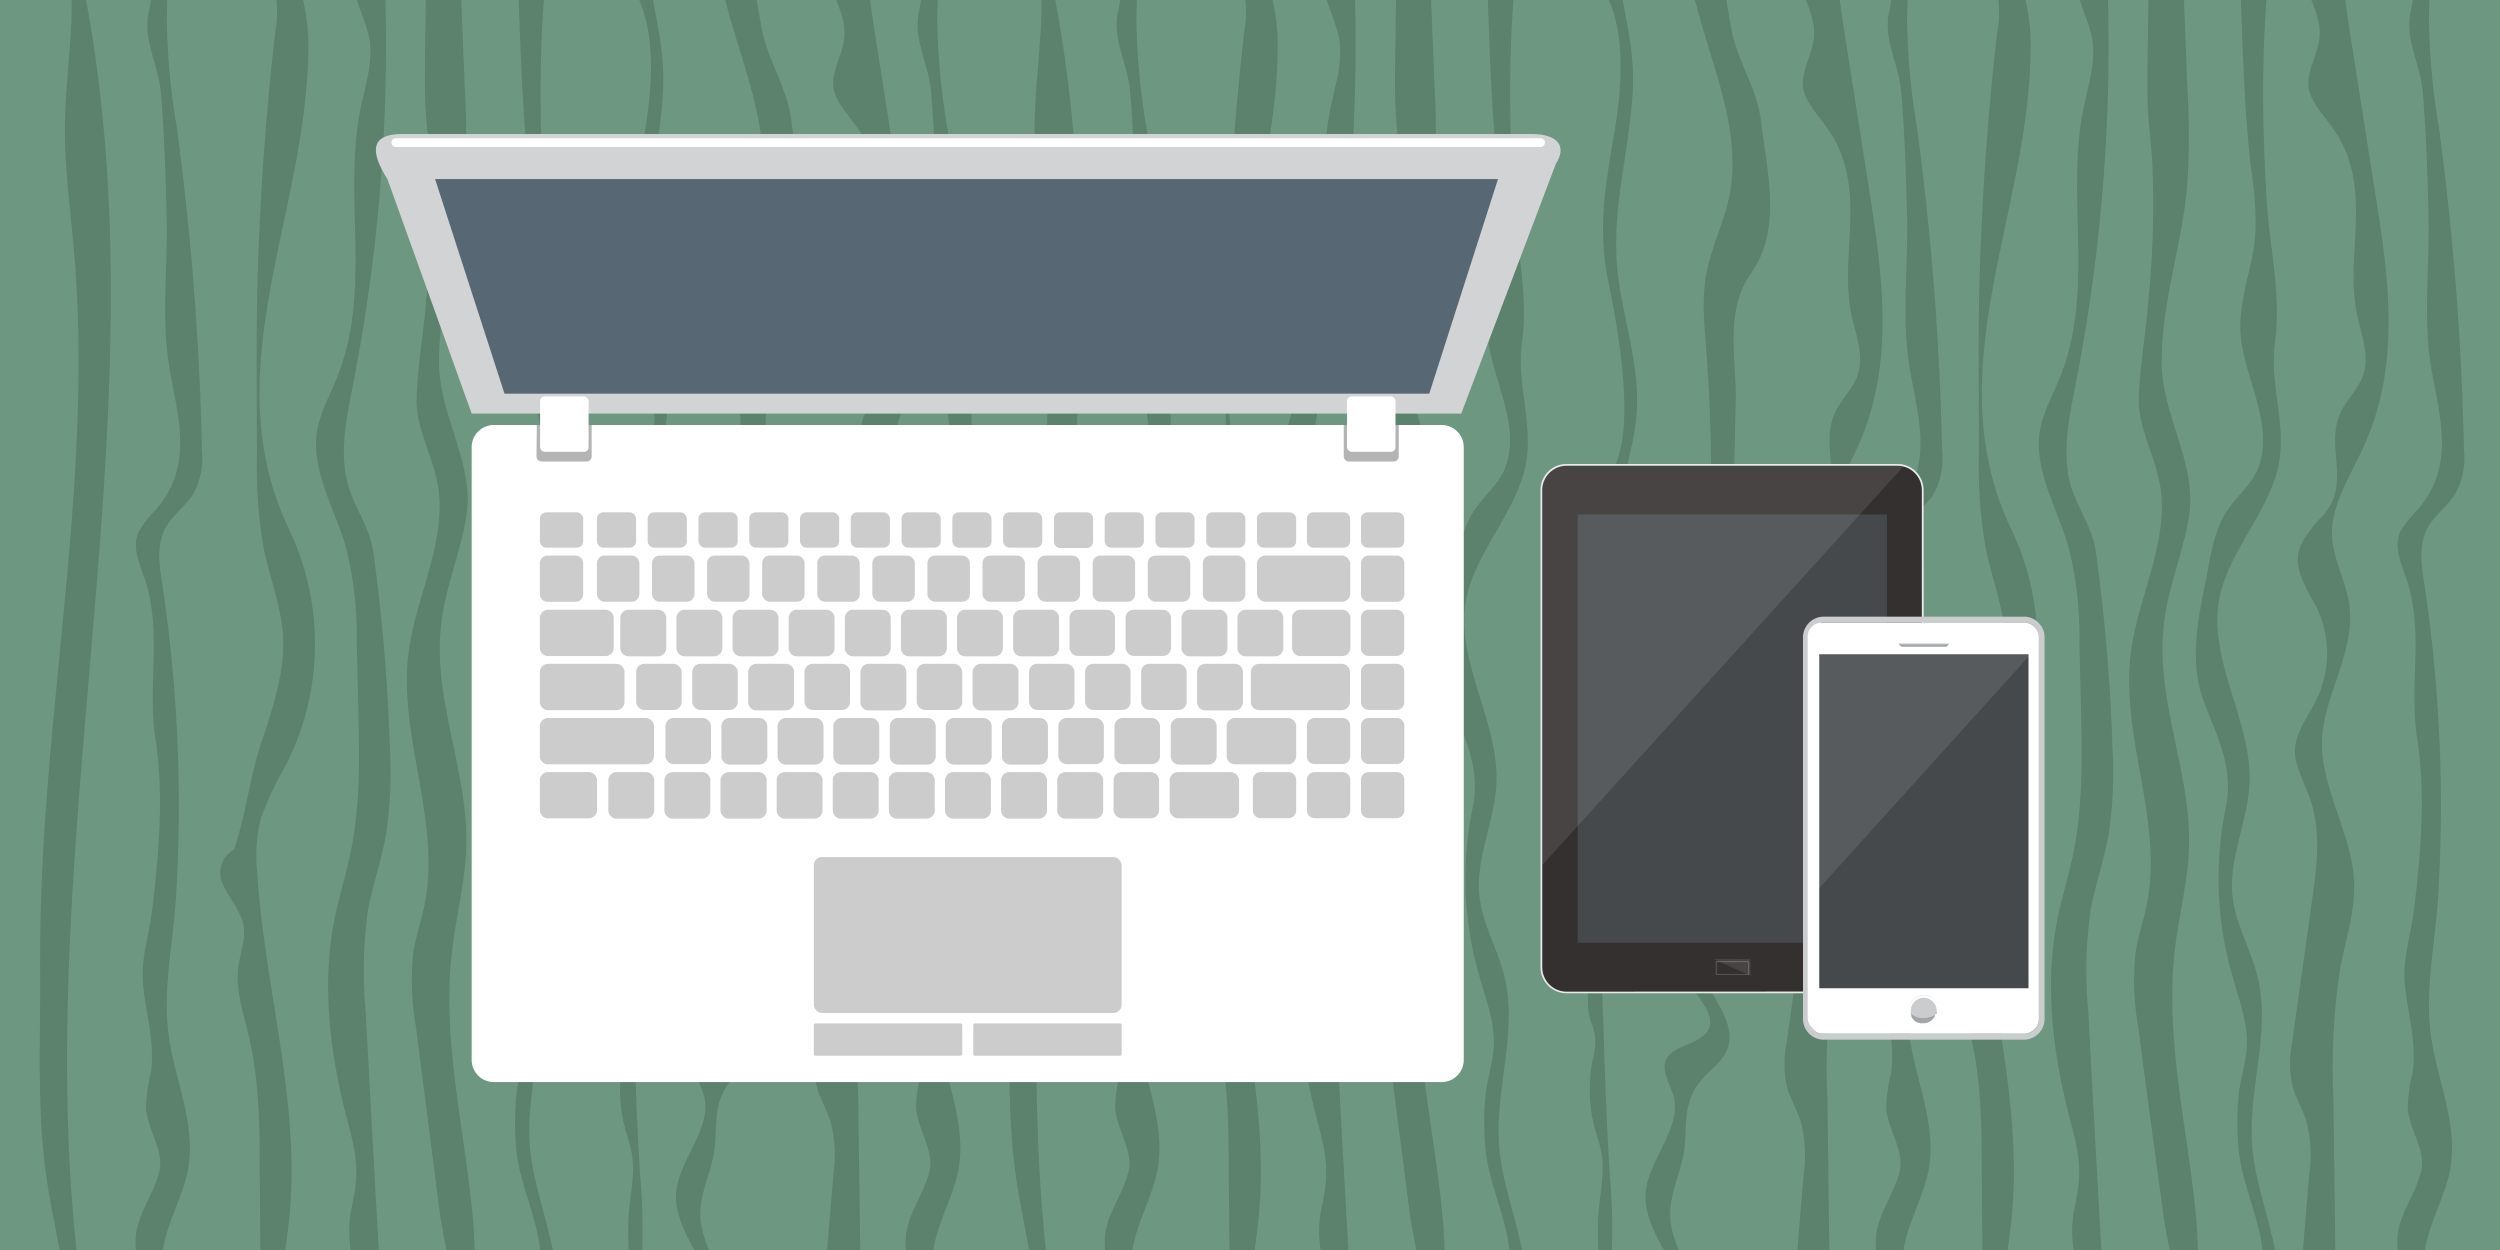 <svg id="Layer_1" data-name="Layer 1" xmlns="http://www.w3.org/2000/svg" xmlns:xlink="http://www.w3.org/1999/xlink" viewBox="0 0 300 150">
  <rect x="0" y="0" width="300" height="150" fill="#808080" stroke="none"/>
  <defs>
    <style>
      .cls-1, .cls-23 {
        fill: none;
      }

      .cls-2 {
        clip-path: url(#clip-path);
      }

      .cls-3 {
        fill: #6d9781;
      }

      .cls-4 {
        clip-path: url(#clip-path-2);
      }

      .cls-5 {
        fill: #5c816d;
      }

      .cls-6 {
        fill: #e9ebea;
      }

      .cls-7 {
        fill: #343030;
      }

      .cls-8 {
        fill: #45494c;
      }

      .cls-12, .cls-16, .cls-9 {
        fill: #fff;
      }

      .cls-15, .cls-9 {
        opacity: 0.1;
      }

      .cls-10 {
        fill: #595758;
      }

      .cls-11 {
        fill: #cbccce;
      }

      .cls-13 {
        fill: #a4a5a8;
      }

      .cls-14 {
        fill: url(#linear-gradient);
      }

      .cls-16, .cls-17, .cls-18, .cls-19, .cls-21 {
        fill-rule: evenodd;
      }

      .cls-17 {
        fill: #b4b4b4;
      }

      .cls-18 {
        fill: #d2d3d4;
      }

      .cls-19 {
        fill: #576774;
      }

      .cls-20, .cls-21 {
        fill: #ccc;
      }

      .cls-22 {
        clip-path: url(#clip-path-3);
      }

      .cls-23 {
        stroke: #0090cf;
        stroke-miterlimit: 10;
      }
    </style>
    <clipPath id="clip-path">
      <rect class="cls-1" width="300" height="150"/>
    </clipPath>
    <clipPath id="clip-path-2">
      <polygon class="cls-1" points="300 150 0 150 0 0 300.34 0 300 150"/>
    </clipPath>
    <linearGradient id="linear-gradient" x1="-508.84" y1="94.91" x2="-508.84" y2="95.34" gradientTransform="translate(739.71 -17.76)" gradientUnits="userSpaceOnUse">
      <stop offset="0" stop-color="#b6b7b7"/>
      <stop offset="0.41" stop-color="#b4b5b5"/>
      <stop offset="0.62" stop-color="#acadae"/>
      <stop offset="0.77" stop-color="#9fa0a1"/>
      <stop offset="0.91" stop-color="#8d8e90"/>
      <stop offset="1" stop-color="#7a7c7e"/>
    </linearGradient>
    <clipPath id="clip-path-3">
      <rect class="cls-1" x="-1737.28" y="951.91" width="300" height="150"/>
    </clipPath>
  </defs>
  <title>Computer and Tech</title>
  <g class="cls-2">
    <g>
      <polygon class="cls-3" points="300 150 0 150 0 0 300.34 0 300 150"/>
      <g class="cls-4">
        <g>
          <path class="cls-5" d="M4.8-57.56H6.49C8-48.82,10.66-40.34,7.75-31.25,6.87-28.5,5.59-25.77,5.36-23,5.12-20,6.1-17,7-14,23.18,41.4,2.19,98.62,9.75,154.78c.62,4.61,1.4,9.36,1,14H8.16c1.94-9.26-1.46-18.93-2.71-28.39C4.4,132.41,4.9,124,4.82,115.9c-.08-9.53.62-19.06,1.49-28.58,1.75-19,4.24-38.12,2.57-57.2-.43-5-1.14-10-1.1-14.95C7.85,7.74,9.63.25,7.74-7.08,6.39-12.26,3.22-17.31,3.49-22.57,3.71-26.89,6.23-31,7.15-35.29c1-4.63.06-9.33-.93-14C5.64-51.93,5.34-54.75,4.8-57.56Z"/>
          <path class="cls-5" d="M13.54-57.56h2.77l3.51,36.15c.77,7.91.39,15.62.2,23.55a83.9,83.9,0,0,0,1.21,13.24,344,344,0,0,1,3,38.71,8.82,8.82,0,0,1-1.09,5.25c-.81,1.24-2.15,2.31-3,3.54-1.44,2.18-1.05,4.66-.7,7a179,179,0,0,1,1.69,37.66c-.34,5.55-1.63,11.19-.88,16.73.72,5.35,3.31,10.64,2.31,16.06-.57,3.07-2.3,6-2.91,9.08-1.3,6.45,2.4,12.88,3.79,19.31H17.58a40.06,40.06,0,0,0-.06-6.17c-.65-4.32-1-8.64-1.24-13-.21-3.46,1.88-5.51,2.8-8.79.74-2.62-1.42-5.22-1.57-7.88a19.91,19.91,0,0,1,.59-4.12c.53-3.51-.56-7-.92-10.47-.32-3.18.7-6,1.08-9.11.81-6.71,1.45-13.88.38-20.6-1-6.49.92-12.89-1.37-19.4-.63-1.8-1.46-3.69-.59-5.46a13.37,13.37,0,0,1,2-2.52c4.76-5.49,2.54-11.46,1.61-17.32S20.13,32.07,20,26.23c-.11-5-.28-10.1-.7-15.14C19,7.59,17,4.68,17.92,1.15a19.31,19.31,0,0,0,.29-5.62c-.27-6-.55-12-2.24-17.91-2.25-7.84-2.47-14.93-2.12-22.9A62,62,0,0,0,13.54-57.56Z"/>
          <path class="cls-5" d="M106-57.56h2.76l3.51,36.15c.77,7.91.4,15.62.2,23.55a85,85,0,0,0,1.21,13.24,343.94,343.94,0,0,1,3,38.71,8.82,8.82,0,0,1-1.09,5.25c-.81,1.24-2.15,2.31-3,3.54-1.43,2.18-1.05,4.66-.7,7a179,179,0,0,1,1.69,37.66c-.34,5.55-1.62,11.19-.87,16.73.72,5.35,3.3,10.64,2.31,16.06-.57,3.07-2.3,6-2.91,9.08-1.3,6.45,2.4,12.88,3.79,19.31h-5.91a40.06,40.06,0,0,0-.06-6.17c-.65-4.32-1-8.64-1.24-13-.21-3.46,1.88-5.51,2.8-8.79.75-2.62-1.42-5.22-1.57-7.88a19.9,19.9,0,0,1,.59-4.12c.53-3.51-.56-7-.91-10.47-.33-3.18.7-6,1.08-9.11.81-6.71,1.44-13.88.37-20.6-1-6.49.92-12.89-1.37-19.4-.63-1.8-1.46-3.69-.59-5.46a13.75,13.75,0,0,1,2-2.52c4.76-5.49,2.54-11.46,1.61-17.32s-.14-11.84-.27-17.68c-.11-5-.28-10.1-.7-15.14-.28-3.51-2.28-6.42-1.39-9.95a19,19,0,0,0,.29-5.62c-.27-6-.55-12-2.24-17.91-2.25-7.84-2.47-14.93-2.12-22.9A62,62,0,0,0,106-57.56Z"/>
          <path class="cls-5" d="M26.37-57.56h2.39c1.58,5.1,6.31,10,6.14,15.3-.08,2.29-1.08,4.51-1.81,6.75-2.31,7.08-1.88,14.37-.56,21.51C33.71-7.62,36.9-1.4,37,5c.18,20.12-11.47,39.12-2.39,58.37a32,32,0,0,1-.33,28.5,39.4,39.4,0,0,0-3,6.39,19,19,0,0,0-.41,6.51c.87,13.76,5.2,27.45,3.86,41.19-.3,3.16-.91,6.31-1,9.47-.09,4.44.89,8.88,1.09,13.31H31.4q-.11-14.26-.23-28.52c0-5.35-.09-10.74-1.34-16-.63-2.7-1.58-5.41-1.24-8.13.23-1.75,1-3.51.59-5.25-.36-1.56-1.63-3-2.31-4.48a3.19,3.19,0,0,1,1.22-4.41c1.5-4.5,1.81-8.49,3.32-13,1.42-4.25,2.85-8.56,2.53-12.91-.25-3.39-1.56-6.71-2.26-10.07a57.1,57.1,0,0,1-.85-11.43c0-5.84-.07-11.69,0-17.53q.3-16.66,2.21-33.28a11.92,11.92,0,0,0-.18-5.27c-.58-1.71-1.92-3.28-2.7-5a16.06,16.06,0,0,1-1.12-5.89l-.66-10.83a28.23,28.23,0,0,1,.4-8.9c.48-1.88,1.35-3.72,1.56-5.61.27-2.53-.68-5-1.47-7.53C27.62-49.3,27.26-53.49,26.37-57.56Z"/>
          <path class="cls-5" d="M40.17-57.56H44l1.87,6.05a27.86,27.86,0,0,1,1.67,8.3c0,2.72-.89,5.41-1.46,8.11a59.67,59.67,0,0,0-1,15.25c.17,3.73.52,7.46.77,11.19a211.53,211.53,0,0,1-3.39,54.3c-.74,3.85-1.67,7.81-.91,11.69.61,3.14,2.79,5.66,3.24,8.87a223.48,223.48,0,0,1,2,23.66,48.75,48.75,0,0,1-.52,10.58c-.56,3-1.59,5.89-2.12,8.86a52.18,52.18,0,0,0-.27,12.07q1,18.86,2.1,37.72a43.78,43.78,0,0,1-.18,9.67H44.06c.8-1.2,1.39-2.39.64-3.51A21.34,21.34,0,0,0,43,163.57c-2.07-2.42,1.17-5.35.82-8.09a8.9,8.9,0,0,0-.78-2.22,14,14,0,0,1-.8-8.56c.87-3.88.58-6-.45-9.85-2.19-8.25-3.3-16.69-1.56-25,.5-2.37,1.24-4.72,1.74-7.09C43.27,96.91,43.13,91,43,85l-.19-7.77a44.75,44.75,0,0,0-1.28-11.53C40.15,61,37.19,56.26,38.1,51.46c.4-2.1,1.53-4.12,2.35-6.17,4.22-10.53.7-21.45,2.79-32.11.57-2.87,1.6-5.76,1.06-8.63-.39-2.1-1.61-4.11-1.78-6.22C42.26-5.1,43.88-8.48,43.61-12c-.24-3-1.95-6-1-9.1a13.78,13.78,0,0,0,1-3.49,10,10,0,0,0-.85-3.29,13.42,13.42,0,0,1,0-8.74,17.9,17.9,0,0,0,1.2-4,11.37,11.37,0,0,0-.87-4.34A71,71,0,0,1,40.17-57.56Z"/>
          <path class="cls-5" d="M49.34-57.56h6.28c.05,1.46.26,2.93.35,4.39.52,8.3-2.82,16.44-3,24.71-.16,7.72,1.88,15.59,2.19,23.37q.3,7.93.62,15.88a86.83,86.83,0,0,1-.09,12.05c-.7,7-3.1,13.84-3,20.83.07,6.3,4.27,12,3.27,18.29-.69,4.3-2.5,8.51-3,12.82-1.13,8.95,3.26,17.84,3,26.81-.11,4.1-1.2,8.17-1.68,12.26C52.87,125,56,136.21,56.84,147.4a132,132,0,0,1-.48,21.34H54.49a4.53,4.53,0,0,0,.07-.6c.11-1.94-1.1-3.8-1.47-5.72-.45-2.32.81-4.43,1-6.69.21-3.54-1-7.34-1.4-10.88q-1.4-10.86-2.79-21.72a31.77,31.77,0,0,1-.3-8.83c.3-2,1-3.87,1.36-5.81,2-10-3.23-20.17-1.92-30.25.87-6.7,4.63-13.3,3.5-20-.59-3.53-2.64-6.88-2.55-10.38.1-3.83.83-7.77,1.13-11.63a115.56,115.56,0,0,0,.46-17.16c-.13-1.8-.35-3.6-.46-5.4C50.93,11.29,51,8.87,51,6.46l.22-14.68c0-9.64.28-19.27.43-28.91C51.76-44.2,50.43-50.73,49.34-57.56Z"/>
          <path class="cls-5" d="M66.83-57.56h2.69c-.56,1.51-1.18,3-1.85,4.49a13.92,13.92,0,0,0-1.47,4.41c-.2,2.46,1.16,4.84,2.09,7.24,3.65,9.49.4,19.42-1.43,29.12-2.26,12-2.29,24.12-1.58,36.18.33,5.65,1.81,11.62,1,17.24-.66,4.75,1.29,9.43.53,14.21C65.93,61,60.87,66,59.69,71.6c-1.58,7.48,3.92,14.9,3.57,22.45-.22,4.62-2.62,9.16-2,13.76.38,3.11,2.12,6.09,2.91,9.16,1.74,6.76-1.11,13.66-.59,20.49.45,5.89,3.39,11.64,3.25,17.54-.11,4.6-2.1,9.15-1.95,13.73h-1c0-.06,0-.13,0-.19q.51-8,1-16c.35-5.58-2.77-10.15-3-15.57a33.13,33.13,0,0,1,.16-6.24c.27-1.72.81-3.42.9-5.15.16-2.92-1-5.78-1.78-8.65a41.92,41.92,0,0,1-.78-19.85c1-4.74-.73-8.08-2.51-12.67C56,79.65,57,74.67,58,69.83c.52-2.58.84-5.38,2.17-7.86,1.2-2.23,3.5-3.8,4.28-6.14,1.78-5.37-2.12-11-2.27-16.35-.1-3.81,1.51-7.56,1.8-11.37a38.91,38.91,0,0,0-.5-7.77c-.69-5.82-.91-11.66-1.13-17.5C62.06-4.48,61.8-11.88,64.13-19c.94-2.89,2.32-5.78,2.13-8.74-.16-2.66-1.57-5.35-.53-7.93a6.5,6.5,0,0,0,1-2.63c-.07-1.34-1.6-2.43-2.5-3.64-3.34-4.52.12-9.15,2.08-13.45A6.87,6.87,0,0,0,66.83-57.56Z"/>
          <path class="cls-5" d="M233.09-57.56h2.39c1.58,5.1,6.31,10,6.14,15.3-.08,2.29-1.08,4.51-1.81,6.75-2.31,7.08-1.88,14.37-.56,21.51,1.18,6.39,4.36,12.6,4.43,19,.18,20.12-11.47,39.12-2.39,58.37a32,32,0,0,1-.33,28.5,39.4,39.4,0,0,0-3,6.39,19,19,0,0,0-.41,6.51c.87,13.76,5.2,27.45,3.86,41.19-.3,3.16-.91,6.31-1,9.47-.09,4.44.89,8.88,1.09,13.31h-3.46q-.11-14.26-.23-28.52c0-5.35-.09-10.74-1.34-16-.63-2.7-1.58-5.41-1.24-8.13.23-1.75,1-3.51.59-5.25-.36-1.56-1.63-3-2.31-4.48a3.19,3.19,0,0,1,1.22-4.41c1.5-4.5,1.81-8.49,3.32-13,1.42-4.25,2.85-8.56,2.53-12.91-.25-3.39-1.56-6.71-2.26-10.07a57.1,57.1,0,0,1-.85-11.43c0-5.84-.07-11.69,0-17.53q.3-16.66,2.21-33.28a11.92,11.92,0,0,0-.18-5.27c-.58-1.71-1.92-3.28-2.7-5a16.06,16.06,0,0,1-1.12-5.89l-.66-10.83a28.23,28.23,0,0,1,.4-8.9c.48-1.88,1.35-3.72,1.56-5.61.27-2.53-.68-5-1.47-7.53C234.34-49.3,234-53.49,233.09-57.56Z"/>
          <path class="cls-5" d="M246.89-57.56h3.82l1.87,6.05a27.86,27.86,0,0,1,1.67,8.3c0,2.72-.89,5.41-1.46,8.11a59.67,59.67,0,0,0-1,15.25c.17,3.73.52,7.46.77,11.19a211.53,211.53,0,0,1-3.39,54.3c-.74,3.85-1.67,7.81-.91,11.69.61,3.14,2.79,5.66,3.24,8.87a223.48,223.48,0,0,1,2,23.66,48.75,48.75,0,0,1-.52,10.58c-.56,3-1.59,5.89-2.12,8.86a52.18,52.18,0,0,0-.27,12.07q1,18.86,2.1,37.72a43.78,43.78,0,0,1-.18,9.67h-1.73c.8-1.2,1.39-2.39.64-3.51a21.34,21.34,0,0,0-1.67-1.66c-2.07-2.42,1.17-5.35.82-8.09a8.9,8.9,0,0,0-.78-2.22,14,14,0,0,1-.8-8.56c.87-3.88.58-6-.45-9.85-2.19-8.25-3.3-16.69-1.56-25,.5-2.37,1.24-4.72,1.74-7.09,1.25-5.87,1.12-11.82,1-17.75l-.19-7.77a44.75,44.75,0,0,0-1.28-11.53c-1.37-4.76-4.33-9.47-3.41-14.27.4-2.1,1.53-4.12,2.35-6.17,4.22-10.53.7-21.45,2.79-32.11.57-2.87,1.6-5.76,1.06-8.63-.39-2.1-1.61-4.11-1.78-6.22C249-5.1,250.6-8.48,250.33-12c-.24-3-1.95-6-1-9.1a13.78,13.78,0,0,0,1-3.49,10,10,0,0,0-.85-3.29,13.42,13.42,0,0,1,0-8.74,17.9,17.9,0,0,0,1.2-4,11.37,11.37,0,0,0-.87-4.34A71,71,0,0,1,246.89-57.56Z"/>
          <path class="cls-5" d="M256.06-57.56h6.28c.05,1.46.26,2.93.35,4.39.52,8.3-2.82,16.44-3,24.71-.16,7.72,1.88,15.59,2.19,23.37q.3,7.93.62,15.88a86.83,86.83,0,0,1-.09,12.05c-.7,7-3.1,13.84-3,20.83.07,6.3,4.27,12,3.27,18.29-.69,4.3-2.5,8.51-3,12.82-1.13,8.95,3.26,17.84,3,26.81-.11,4.1-1.2,8.17-1.68,12.26-1.34,11.18,1.78,22.35,2.63,33.54a132,132,0,0,1-.48,21.34h-1.87a4.53,4.53,0,0,0,.07-.6c.11-1.94-1.1-3.8-1.47-5.72-.45-2.32.81-4.43,1-6.69.21-3.54-1-7.34-1.4-10.88Q258,134,256.57,123.13a31.77,31.77,0,0,1-.3-8.83c.3-2,1-3.87,1.36-5.81,2-10-3.23-20.17-1.92-30.25.87-6.7,4.63-13.3,3.5-20-.59-3.53-2.64-6.88-2.55-10.38.1-3.83.83-7.77,1.13-11.63a115.56,115.56,0,0,0,.46-17.16c-.13-1.8-.35-3.6-.46-5.4-.15-2.41-.11-4.82-.07-7.24l.22-14.68c0-9.64.28-19.27.43-28.91C258.47-44.2,257.15-50.73,256.06-57.56Z"/>
          <path class="cls-5" d="M273.54-57.56h2.69c-.56,1.51-1.18,3-1.85,4.49a13.92,13.92,0,0,0-1.47,4.41c-.2,2.46,1.16,4.84,2.09,7.24,3.65,9.49.4,19.42-1.43,29.12-2.26,12-2.29,24.12-1.58,36.18.33,5.65,1.81,11.62,1,17.24-.66,4.75,1.29,9.43.53,14.21-.91,5.62-6,10.68-7.15,16.28-1.58,7.48,3.92,14.9,3.57,22.45-.22,4.62-2.62,9.16-2,13.76.38,3.11,2.12,6.09,2.91,9.16,1.74,6.76-1.11,13.66-.59,20.49.45,5.89,3.39,11.64,3.25,17.54-.11,4.6-2.1,9.15-1.95,13.73h-1c0-.06,0-.13,0-.19q.51-8,1-16c.35-5.58-2.77-10.15-3-15.57a33.13,33.13,0,0,1,.16-6.24c.27-1.72.81-3.42.9-5.15.16-2.92-1-5.78-1.78-8.65a41.92,41.92,0,0,1-.78-19.85c1-4.74-.73-8.08-2.51-12.67-1.85-4.74-.88-9.72.11-14.57.52-2.58.84-5.38,2.17-7.86,1.2-2.23,3.5-3.8,4.28-6.14,1.78-5.37-2.12-11-2.27-16.35-.1-3.81,1.51-7.56,1.8-11.37a38.91,38.91,0,0,0-.5-7.77c-.69-5.82-.91-11.66-1.13-17.5-.27-7.32-.53-14.72,1.79-21.89.94-2.89,2.32-5.78,2.13-8.74-.16-2.66-1.57-5.35-.53-7.93a6.5,6.5,0,0,0,1-2.63c-.07-1.34-1.6-2.43-2.5-3.64-3.34-4.52.12-9.15,2.08-13.45A6.87,6.87,0,0,0,273.54-57.56Z"/>
          <path class="cls-5" d="M77.41-57.56h1.66q-.15.52-.27,1a33.89,33.89,0,0,0-.53,7.5q0,12.33,0,24.65c0,6.62-1.15,13.94-.49,20.43.54,5.32,2.13,9.46,1.77,15.23-.42,6.79-2.37,13.4-1.9,20.18.42,6.05,2.75,11.74,2.41,17.8-.21,3.75-1.42,7.19-2.15,10.79-.93,4.66-1.05,9.61-1.88,14.32-.37,2.07-.88,4.1-1.11,6.22a48.07,48.07,0,0,0-.08,6.6q.62,18.23,1.22,36.46c.19,5.82.39,11.64.76,17.44a74.58,74.58,0,0,1,.25,8.81c-.22,3.89-1.14,7.77-.72,11.63A57.09,57.09,0,0,0,78,168.74h-.77a.13.13,0,0,0,0-.06A11.53,11.53,0,0,0,76,166.22c-1-2-.26-9.07-.35-11.81s-.38-5.82-.2-8.62.86-5,.3-7.7c-.19-1-.52-1.85-.77-2.79a18.29,18.29,0,0,1-.27-7.82,9.6,9.6,0,0,0,.32-3.29,14.16,14.16,0,0,0-.55-1.78c-.77-2.5.22-6.86.08-9.71-.17-3.86-.59-7.69-.57-11.56,0-4.63,1.2-9.67-.39-13.65a7.91,7.91,0,0,1-.82-2.58A6.19,6.19,0,0,1,73,83.26c1.34-5.92,1.56-11.33,2.21-17.5a37.08,37.08,0,0,1,1.22-6.87c.52-1.7,1.27-3.26,1.67-5,1.26-5.47-.32-14.51-1.43-19.91-1.3-6.31-.5-11,.59-17.42.88-5.16,1.45-10.87-.18-15.59a19.09,19.09,0,0,1-.76-2.29,14.39,14.39,0,0,1-.07-4.39q.49-5.72,1-11.44A69.69,69.69,0,0,0,77.61-26c-.23-5.89-.3-11.7-.57-17.6C76.84-48.27,76.52-53.06,77.41-57.56Z"/>
          <path class="cls-5" d="M85.85-57.56h2.69c0,.81-.08,1.63-.12,2.44-.21,4.38-.42,8.76-.51,13.14A237.35,237.35,0,0,0,89.22-12Q90-4.38,91.37,3.26c.66,3.83,3.13,7.3,3.58,11.11.61,5.2,2.32,12-.34,17-.49.94-1.21,1.85-1.67,2.8-2.12,4.31-.89,9.57-1,14L91,86.59c-.13,5.07,1.76,9.65-.48,14.61-2.45,5.43-5.19,10.87-2.31,16.41,1.56,3,4.22,6.14,2.27,9.09-.71,1.07-2,2-2.85,3.08-2.16,2.63-1.5,5.57-1.93,8.38-.4,2.58-1.74,5.14-1.66,7.74.06,2.34,1.28,4.64,2.19,6.94a41.6,41.6,0,0,1,2.47,15.91H84.2c-.05-3.91,2.53-7.91,2-11.87-.59-4.69-5.47-9.14-5.05-13.84.36-4,4.48-7.79,3.28-11.71-.54-1.74-2-3.69,0-5.14.91-.63,2.34-1,3.28-1.65,2.36-1.56.66-3.71-.65-5.53-5.72-8-.41-15,.13-22.82C88.51,78.12,89.78,60,88.39,42c-.25-3.18-.57-6.36.08-9.52.58-2.84,1.94-5.63,2.59-8.47,1.66-7.23-1.34-14.49-3.4-21.7-4.5-15.77-4.49-31.76-3.37-47.67A78.86,78.86,0,0,1,85.85-57.56Z"/>
          <path class="cls-5" d="M95.4-57.56h3.66a12.32,12.32,0,0,0,3,6c4.47,5.21,4.34,6.76,1,11.86-4.32,6.49,1,13.46,1.52,20.27.21,2.68-.34,5.37-.58,8-.53,5.83.39,11.65,1.31,17.46q1.44,9.19,2.89,18.39c1.51,9.57,2.75,19.55-1.5,29-1.57,3.51-3.93,7-3.88,10.58,0,2.58,1.34,5.12,1.92,7.69,1.43,6.23-3.38,12-3.12,18.06.23,5.65,4,11.23,3.87,17-.08,3.12-1.06,6.22-1.66,9.33a77,77,0,0,0-.85,15.48q.25,18.59.48,37.19H99.29a9.83,9.83,0,0,0-1.35-4.7,8.49,8.49,0,0,1-1.45-2.87c-.19-1.49,1.11-2.92,1.77-4.38A11,11,0,0,0,99,153l1-12a16.31,16.31,0,0,0-.34-6.45c-.47-1.44-1.32-2.84-1.69-4.29a13.31,13.31,0,0,1,0-5.21l2.39-17c.57-4.1,1.14-8.25-.32-12.3-.7-2-1.88-3.91-1.73-5.91s1.54-3.77,2.47-5.65A12.6,12.6,0,0,0,100.48,72c-2.48-4.43-2.55-6.11,1.13-10s.29-8.3,2.25-12.51c.66-1.42,2-2.75,2.59-4.17,1-2.44-.07-5-.6-7.44-1.6-7.48,2.1-15.29-2.87-22.42-1.08-1.56-2.59-3.09-2.92-4.73-.41-2,1-4,1.24-6.07.55-4.44-4.43-8.77-3.24-13.18.48-1.8,2-3.51,2.31-5.32.75-4.08-4.45-7.9-4.77-12-.17-2.22,1.1-4.39,2-6.57A21.12,21.12,0,0,0,98-48.31C96.88-51.38,95-54.47,95.4-57.56Z"/>
        </g>
        <g>
          <path class="cls-5" d="M121.15-57.56h1.69c1.56,8.74,4.17,17.22,1.26,26.31-.89,2.75-2.17,5.48-2.4,8.29-.24,3,.74,6,1.61,9,16.21,55.41-4.78,112.62,2.78,168.79.62,4.61,1.4,9.36,1,14h-2.57c1.94-9.26-1.46-18.93-2.71-28.39-1.05-7.94-.55-16.4-.63-24.46-.08-9.53.62-19.06,1.49-28.58,1.75-19,4.24-38.12,2.57-57.2-.43-5-1.14-10-1.1-14.95.07-7.43,1.85-14.92,0-22.24-1.34-5.19-4.51-10.24-4.25-15.49.22-4.32,2.75-8.45,3.66-12.73,1-4.63.06-9.33-.93-14C122-51.93,121.69-54.75,121.15-57.56Z"/>
          <path class="cls-5" d="M129.89-57.56h2.77l3.51,36.15c.77,7.91.39,15.62.2,23.55a83.9,83.9,0,0,0,1.21,13.24,344,344,0,0,1,3,38.71,8.82,8.82,0,0,1-1.09,5.25c-.81,1.24-2.15,2.31-3,3.54-1.44,2.18-1.05,4.66-.7,7a179,179,0,0,1,1.69,37.66c-.34,5.55-1.63,11.19-.88,16.73.72,5.35,3.31,10.64,2.31,16.06-.57,3.07-2.3,6-2.91,9.08-1.3,6.45,2.4,12.88,3.79,19.31h-5.91a40.06,40.06,0,0,0-.06-6.17c-.65-4.32-1-8.64-1.24-13-.21-3.46,1.88-5.51,2.8-8.79.74-2.62-1.42-5.22-1.57-7.88a19.91,19.91,0,0,1,.59-4.12c.53-3.51-.56-7-.92-10.47-.32-3.18.7-6,1.08-9.11.81-6.71,1.45-13.88.38-20.6-1-6.49.92-12.89-1.37-19.4-.63-1.8-1.46-3.69-.59-5.46a13.37,13.37,0,0,1,2-2.52c4.76-5.49,2.54-11.46,1.61-17.32s-.15-11.84-.27-17.68c-.11-5-.28-10.1-.7-15.14-.28-3.51-2.29-6.42-1.39-9.95a19.31,19.31,0,0,0,.29-5.62c-.27-6-.55-12-2.24-17.91-2.25-7.84-2.47-14.93-2.12-22.9A62,62,0,0,0,129.89-57.56Z"/>
          <path class="cls-5" d="M222.37-57.56h2.76l3.51,36.15c.77,7.91.4,15.62.2,23.55a85,85,0,0,0,1.21,13.24,343.94,343.94,0,0,1,3,38.71A8.82,8.82,0,0,1,232,59.33c-.81,1.24-2.15,2.31-3,3.54-1.43,2.18-1.05,4.66-.7,7A179,179,0,0,1,230,107.56c-.34,5.55-1.62,11.19-.87,16.73.72,5.35,3.3,10.64,2.31,16.06-.57,3.07-2.3,6-2.91,9.08-1.3,6.45,2.4,12.88,3.79,19.31h-5.91a40.06,40.06,0,0,0-.06-6.17c-.65-4.32-1-8.64-1.24-13-.21-3.46,1.88-5.51,2.8-8.79.75-2.62-1.42-5.22-1.57-7.88a19.9,19.9,0,0,1,.59-4.12c.53-3.51-.56-7-.91-10.47-.33-3.18.7-6,1.08-9.11.81-6.71,1.44-13.88.37-20.6-1-6.49.92-12.89-1.37-19.4-.63-1.8-1.46-3.69-.59-5.46a13.75,13.75,0,0,1,2-2.52c4.76-5.49,2.54-11.46,1.61-17.32s-.14-11.84-.27-17.68c-.11-5-.28-10.1-.7-15.14-.28-3.51-2.28-6.42-1.39-9.95A19,19,0,0,0,227-4.47c-.27-6-.55-12-2.24-17.91-2.25-7.84-2.47-14.93-2.12-22.9A62,62,0,0,0,222.37-57.56Z"/>
          <path class="cls-5" d="M142.73-57.56h2.39c1.58,5.1,6.31,10,6.14,15.3-.08,2.29-1.08,4.51-1.81,6.75-2.31,7.08-1.88,14.37-.56,21.51,1.18,6.39,4.36,12.6,4.43,19,.18,20.12-11.47,39.12-2.39,58.37a32,32,0,0,1-.33,28.5,39.4,39.4,0,0,0-3,6.39,19,19,0,0,0-.41,6.51c.87,13.76,5.2,27.45,3.86,41.19-.3,3.16-.91,6.31-1,9.47-.09,4.44.89,8.88,1.09,13.31h-3.46q-.11-14.26-.23-28.52c0-5.35-.09-10.74-1.34-16-.63-2.7-1.58-5.41-1.24-8.13.23-1.75,1-3.51.59-5.25-.36-1.56-1.63-3-2.31-4.48a3.19,3.19,0,0,1,1.22-4.41c1.5-4.5,1.81-8.49,3.32-13,1.42-4.25,2.85-8.56,2.53-12.91-.25-3.39-1.56-6.71-2.26-10.07a57.1,57.1,0,0,1-.85-11.43c0-5.84-.07-11.69,0-17.53q.3-16.66,2.21-33.28a11.92,11.92,0,0,0-.18-5.27c-.58-1.71-1.92-3.28-2.7-5a16.06,16.06,0,0,1-1.12-5.89l-.66-10.83a28.23,28.23,0,0,1,.4-8.9c.48-1.88,1.35-3.72,1.56-5.61.27-2.53-.68-5-1.47-7.53C144-49.3,143.62-53.49,142.73-57.56Z"/>
          <path class="cls-5" d="M156.53-57.56h3.82l1.87,6.05a27.86,27.86,0,0,1,1.67,8.3c0,2.72-.89,5.41-1.46,8.11a59.67,59.67,0,0,0-1,15.25c.17,3.73.52,7.46.77,11.19a211.53,211.53,0,0,1-3.39,54.3c-.74,3.85-1.67,7.81-.91,11.69.61,3.14,2.79,5.66,3.24,8.87a223.48,223.48,0,0,1,2,23.66,48.75,48.75,0,0,1-.52,10.58c-.56,3-1.59,5.89-2.12,8.86a52.18,52.18,0,0,0-.27,12.07q1,18.86,2.1,37.72a43.78,43.78,0,0,1-.18,9.67h-1.73c.8-1.2,1.39-2.39.64-3.51a21.34,21.34,0,0,0-1.67-1.66c-2.07-2.42,1.17-5.35.82-8.09a8.9,8.9,0,0,0-.78-2.22,14,14,0,0,1-.8-8.56c.87-3.88.58-6-.45-9.85-2.19-8.25-3.3-16.69-1.56-25,.5-2.37,1.24-4.72,1.74-7.09,1.25-5.87,1.12-11.82,1-17.75l-.19-7.77a44.75,44.75,0,0,0-1.28-11.53c-1.37-4.76-4.33-9.47-3.41-14.27.4-2.1,1.53-4.12,2.35-6.17,4.22-10.53.7-21.45,2.79-32.11.57-2.87,1.6-5.76,1.06-8.63-.39-2.1-1.61-4.11-1.78-6.22C158.61-5.1,160.23-8.48,160-12c-.24-3-1.95-6-1-9.1a13.78,13.78,0,0,0,1-3.49,10,10,0,0,0-.85-3.29,13.42,13.42,0,0,1,0-8.74,17.9,17.9,0,0,0,1.2-4,11.37,11.37,0,0,0-.87-4.34A71,71,0,0,1,156.53-57.56Z"/>
          <path class="cls-5" d="M165.69-57.56H172c.05,1.46.26,2.93.35,4.39.52,8.3-2.82,16.44-3,24.71-.16,7.72,1.88,15.59,2.19,23.37q.3,7.93.62,15.88A86.83,86.83,0,0,1,172,22.84c-.7,7-3.1,13.84-3,20.83.07,6.3,4.27,12,3.27,18.29-.69,4.3-2.5,8.51-3,12.82-1.13,8.95,3.26,17.84,3,26.81-.11,4.1-1.2,8.17-1.68,12.26-1.34,11.18,1.78,22.35,2.63,33.54a132,132,0,0,1-.48,21.34h-1.87a4.53,4.53,0,0,0,.07-.6c.11-1.94-1.1-3.8-1.47-5.72-.45-2.32.81-4.43,1-6.69.21-3.54-1-7.34-1.4-10.88q-1.4-10.86-2.79-21.72a31.77,31.77,0,0,1-.3-8.83c.3-2,1-3.87,1.36-5.81,2-10-3.23-20.17-1.92-30.25.87-6.7,4.63-13.3,3.5-20-.59-3.53-2.64-6.88-2.55-10.38.1-3.83.83-7.77,1.13-11.63a115.56,115.56,0,0,0,.46-17.16c-.13-1.8-.35-3.6-.46-5.4-.15-2.41-.11-4.82-.07-7.24l.22-14.68c0-9.64.28-19.27.43-28.91C168.11-44.2,166.78-50.73,165.69-57.56Z"/>
          <path class="cls-5" d="M183.18-57.56h2.69c-.56,1.51-1.18,3-1.85,4.49a13.92,13.92,0,0,0-1.47,4.41c-.2,2.46,1.16,4.84,2.09,7.24,3.65,9.49.4,19.42-1.43,29.12-2.26,12-2.29,24.12-1.58,36.18.33,5.65,1.81,11.62,1,17.24-.66,4.75,1.29,9.43.53,14.21C182.28,61,177.22,66,176,71.6c-1.58,7.48,3.92,14.9,3.57,22.45-.22,4.62-2.62,9.16-2,13.76.38,3.11,2.12,6.09,2.91,9.16,1.74,6.76-1.11,13.66-.59,20.49.45,5.89,3.39,11.64,3.25,17.54-.11,4.6-2.1,9.15-1.95,13.73h-1c0-.06,0-.13,0-.19q.51-8,1-16c.35-5.58-2.77-10.15-3-15.57a33.13,33.13,0,0,1,.16-6.24c.27-1.72.81-3.42.9-5.15.16-2.92-1-5.78-1.78-8.65a41.92,41.92,0,0,1-.78-19.85c1-4.74-.73-8.08-2.51-12.67-1.85-4.74-.88-9.72.11-14.57.52-2.58.84-5.38,2.17-7.86,1.2-2.23,3.5-3.8,4.28-6.14,1.78-5.37-2.12-11-2.27-16.35-.1-3.81,1.51-7.56,1.8-11.37a38.91,38.91,0,0,0-.5-7.77c-.69-5.82-.91-11.66-1.13-17.5-.27-7.32-.53-14.72,1.79-21.89.94-2.89,2.32-5.78,2.13-8.74-.16-2.66-1.57-5.35-.53-7.93a6.5,6.5,0,0,0,1-2.63c-.07-1.34-1.6-2.43-2.5-3.64-3.34-4.52.12-9.15,2.08-13.45A6.87,6.87,0,0,0,183.18-57.56Z"/>
          <path class="cls-5" d="M193.77-57.56h1.66q-.15.52-.27,1a33.89,33.89,0,0,0-.53,7.5q0,12.33,0,24.65c0,6.62-1.15,13.94-.49,20.43.54,5.32,2.13,9.46,1.77,15.23-.42,6.79-2.37,13.4-1.9,20.18.42,6.05,2.75,11.74,2.41,17.8-.21,3.75-1.42,7.19-2.15,10.79-.93,4.66-1.05,9.61-1.88,14.32-.37,2.07-.88,4.1-1.11,6.22a48.07,48.07,0,0,0-.08,6.6q.62,18.23,1.22,36.46c.19,5.82.39,11.64.76,17.44a74.58,74.58,0,0,1,.25,8.81c-.22,3.89-1.14,7.77-.72,11.63a57.09,57.09,0,0,0,1.67,7.21h-.77a.13.13,0,0,0,0-.06,11.53,11.53,0,0,0-1.25-2.47c-1-2-.26-9.07-.35-11.81s-.38-5.82-.2-8.62.86-5,.3-7.7c-.19-1-.52-1.85-.77-2.79a18.29,18.29,0,0,1-.27-7.82,9.6,9.6,0,0,0,.32-3.29,14.16,14.16,0,0,0-.55-1.78c-.77-2.5.22-6.86.08-9.71-.17-3.86-.59-7.69-.57-11.56,0-4.63,1.2-9.67-.39-13.65a7.91,7.91,0,0,1-.82-2.58,6.19,6.19,0,0,1,.22-1.64c1.34-5.92,1.56-11.33,2.21-17.5a37.08,37.08,0,0,1,1.22-6.87c.52-1.7,1.27-3.26,1.67-5,1.26-5.47-.32-14.51-1.43-19.91-1.3-6.31-.5-11,.59-17.42.88-5.16,1.45-10.87-.18-15.59a19.09,19.09,0,0,1-.76-2.29,14.39,14.39,0,0,1-.07-4.39q.49-5.72,1-11.44A69.69,69.69,0,0,0,194-26c-.23-5.89-.3-11.7-.57-17.6C193.19-48.27,192.87-53.06,193.77-57.56Z"/>
          <path class="cls-5" d="M202.2-57.56h2.69c0,.81-.08,1.63-.12,2.44-.21,4.38-.42,8.76-.51,13.14A237.35,237.35,0,0,0,205.57-12q.82,7.66,2.15,15.3c.66,3.83,3.13,7.3,3.58,11.11.61,5.2,2.32,12-.34,17-.49.94-1.21,1.85-1.67,2.8-2.12,4.31-.89,9.57-1,14l-.91,38.39c-.13,5.07,1.76,9.65-.48,14.61-2.45,5.43-5.19,10.87-2.31,16.41,1.56,3,4.22,6.14,2.27,9.09-.71,1.07-2,2-2.85,3.08-2.16,2.63-1.5,5.57-1.93,8.38-.4,2.58-1.74,5.14-1.66,7.74.06,2.34,1.28,4.64,2.19,6.94a41.6,41.6,0,0,1,2.47,15.91h-4.54c-.05-3.91,2.53-7.91,2-11.87-.59-4.69-5.47-9.14-5.05-13.84.36-4,4.48-7.79,3.28-11.71-.54-1.74-2-3.69,0-5.14.91-.63,2.34-1,3.28-1.65,2.36-1.56.66-3.71-.65-5.53-5.72-8-.41-15,.13-22.82C204.87,78.12,206.13,60,204.75,42c-.25-3.18-.57-6.36.08-9.52.58-2.84,1.94-5.63,2.59-8.47,1.66-7.23-1.34-14.49-3.4-21.7-4.5-15.77-4.49-31.76-3.37-47.67A78.86,78.86,0,0,1,202.2-57.56Z"/>
          <path class="cls-5" d="M211.76-57.56h3.66a12.32,12.32,0,0,0,3,6c4.47,5.21,4.34,6.76,1,11.86-4.32,6.49,1,13.46,1.52,20.27.21,2.68-.34,5.37-.58,8-.53,5.83.39,11.65,1.31,17.46q1.44,9.19,2.89,18.39C226,34,227.22,44,223,53.46c-1.57,3.51-3.93,7-3.88,10.58,0,2.58,1.34,5.12,1.92,7.69,1.43,6.23-3.38,12-3.12,18.06.23,5.65,4,11.23,3.87,17-.08,3.12-1.06,6.22-1.66,9.33a77,77,0,0,0-.85,15.48q.25,18.59.48,37.19h-4.08a9.83,9.83,0,0,0-1.35-4.7,8.49,8.49,0,0,1-1.45-2.87c-.19-1.49,1.11-2.92,1.77-4.38a11,11,0,0,0,.78-3.81l1-12a16.31,16.31,0,0,0-.34-6.45c-.47-1.44-1.32-2.84-1.69-4.29a13.31,13.31,0,0,1,0-5.21l2.39-17c.57-4.1,1.14-8.25-.32-12.3-.7-2-1.88-3.91-1.73-5.91s1.54-3.77,2.47-5.65A12.6,12.6,0,0,0,216.83,72c-2.48-4.43-2.55-6.11,1.13-10s.29-8.3,2.25-12.51c.66-1.42,2-2.75,2.59-4.17,1-2.44-.07-5-.6-7.44-1.6-7.48,2.1-15.29-2.87-22.42-1.08-1.56-2.59-3.09-2.92-4.73-.41-2,1-4,1.24-6.07.55-4.44-4.43-8.77-3.24-13.18.48-1.8,2-3.51,2.31-5.32.75-4.08-4.45-7.9-4.77-12-.17-2.22,1.1-4.39,2-6.57a21.12,21.12,0,0,0,.38-15.87C213.23-51.38,211.38-54.47,211.76-57.56Z"/>
          <path class="cls-5" d="M285-57.56h2.76l3.51,36.15c.77,7.91.4,15.62.2,23.55a85,85,0,0,0,1.21,13.24,343.94,343.94,0,0,1,3,38.71,8.82,8.82,0,0,1-1.09,5.25c-.81,1.24-2.15,2.31-3,3.54-1.43,2.18-1.05,4.66-.7,7a179,179,0,0,1,1.69,37.66c-.34,5.55-1.62,11.19-.87,16.73.72,5.35,3.3,10.64,2.31,16.06-.57,3.07-2.3,6-2.91,9.08-1.3,6.45,2.4,12.88,3.79,19.31h-5.91a40.06,40.06,0,0,0-.06-6.17c-.65-4.32-1-8.64-1.24-13-.21-3.46,1.88-5.51,2.8-8.79.75-2.62-1.42-5.22-1.57-7.88a19.9,19.9,0,0,1,.59-4.12c.53-3.51-.56-7-.91-10.47-.33-3.18.7-6,1.08-9.11.81-6.71,1.44-13.88.37-20.6-1-6.49.92-12.89-1.37-19.4-.63-1.8-1.46-3.69-.59-5.46a13.75,13.75,0,0,1,2-2.52c4.76-5.49,2.54-11.46,1.61-17.32s-.14-11.84-.27-17.68c-.11-5-.28-10.1-.7-15.14-.28-3.51-2.28-6.42-1.39-9.95a19,19,0,0,0,.29-5.62c-.27-6-.55-12-2.24-17.91-2.25-7.84-2.47-14.93-2.12-22.9A62,62,0,0,0,285-57.56Z"/>
          <path class="cls-5" d="M272.42-57.56h3.66a12.32,12.32,0,0,0,3,6c4.47,5.21,4.34,6.76,1,11.86-4.32,6.49,1,13.46,1.52,20.27.21,2.68-.34,5.37-.58,8-.53,5.83.39,11.65,1.31,17.46q1.44,9.19,2.89,18.39c1.51,9.57,2.75,19.55-1.5,29-1.57,3.51-3.93,7-3.88,10.58,0,2.58,1.34,5.12,1.92,7.69,1.43,6.23-3.38,12-3.12,18.06.23,5.65,4,11.23,3.87,17-.08,3.12-1.06,6.22-1.66,9.33a77,77,0,0,0-.85,15.48q.25,18.59.48,37.19h-4.08A9.83,9.83,0,0,0,275,164a8.49,8.49,0,0,1-1.45-2.87c-.19-1.49,1.11-2.92,1.77-4.38a11,11,0,0,0,.78-3.81l1-12a16.31,16.31,0,0,0-.34-6.45c-.47-1.44-1.32-2.84-1.69-4.29a13.31,13.31,0,0,1,0-5.21l2.39-17c.57-4.1,1.14-8.25-.32-12.3-.7-2-1.88-3.91-1.73-5.91s1.54-3.77,2.47-5.65A12.6,12.6,0,0,0,277.5,72c-2.48-4.43-2.55-6.11,1.13-10s.29-8.3,2.25-12.51c.66-1.42,2-2.75,2.59-4.17,1-2.44-.07-5-.6-7.44-1.6-7.48,2.1-15.29-2.87-22.42-1.08-1.56-2.59-3.09-2.92-4.73-.41-2,1-4,1.24-6.07.55-4.44-4.43-8.77-3.24-13.18.48-1.8,2-3.51,2.31-5.32.75-4.08-4.45-7.9-4.77-12-.17-2.22,1.1-4.39,2-6.57A21.12,21.12,0,0,0,275-48.31C273.9-51.38,272-54.47,272.42-57.56Z"/>
        </g>
      </g>
      <g>
        <path class="cls-6" d="M230.87,116.06a3.13,3.13,0,0,1-3.14,3.13H188a3.13,3.13,0,0,1-3.14-3.13V58.81A3.13,3.13,0,0,1,188,55.68h39.69a3.13,3.13,0,0,1,3.14,3.13Z"/>
        <path class="cls-7" d="M188,119a2.93,2.93,0,0,1-2.93-2.93V58.81A2.93,2.93,0,0,1,188,55.89h39.69a2.93,2.93,0,0,1,2.93,2.92v57.24a2.93,2.93,0,0,1-2.93,2.93Z"/>
        <rect class="cls-8" x="189.33" y="61.74" width="37.1" height="51.39"/>
        <path class="cls-9" d="M227.73,55.89H188a2.93,2.93,0,0,0-2.93,2.92v45L228.38,56A2.93,2.93,0,0,0,227.73,55.89Z"/>
        <g>
          <polygon class="cls-7" points="210.06 117.11 205.71 117.11 205.71 115.06 210.06 115.07 210.06 117.11"/>
          <path class="cls-10" d="M205.89,117v-1.68h4V117Zm.12-1.54v1.44l3.76,0v-1.44Z"/>
          <polygon class="cls-9" points="210.06 115.08 205.71 115.07 205.71 115.1 210.06 117.11 210.06 115.08"/>
        </g>
      </g>
      <g>
        <g>
          <path class="cls-11" d="M243,74H218.71a2.5,2.5,0,0,0-2.35,2.62v45.52a2.5,2.5,0,0,0,2.35,2.62H243a2.5,2.5,0,0,0,2.35-2.62V76.63A2.5,2.5,0,0,0,243,74Zm1.66,48.14a1.81,1.81,0,0,1-1.66,1.93H218.71a1.81,1.81,0,0,1-1.66-1.93V76.63a1.81,1.81,0,0,1,1.66-1.93H243a1.81,1.81,0,0,1,1.66,1.93Z"/>
          <path class="cls-12" d="M243,74.71H218.58a1.7,1.7,0,0,0-1.66,1.81V122a2.09,2.09,0,0,0,.48,1.36,2.22,2.22,0,0,1-.11-.24,1.63,1.63,0,0,0,1.42.92H243a1.81,1.81,0,0,0,1.66-1.93V76.63A1.81,1.81,0,0,0,243,74.71Zm-.15,43h-24V79.38h24Z"/>
          <path class="cls-11" d="M230.87,119.43a1.81,1.81,0,0,0-1.81,1.81s0,0,0,.07a1.8,1.8,0,0,1,1.81-1.84,1.77,1.77,0,0,1,1.81,1.84.56.56,0,0,0,0-.07A1.81,1.81,0,0,0,230.87,119.43Z"/>
          <path class="cls-11" d="M230.87,119.73a1.58,1.58,0,0,0-1.58,1.58,1.69,1.69,0,0,0,0,.27,2,2,0,0,0,1.56.53,2.35,2.35,0,0,0,1.56-.54,1.55,1.55,0,0,0,0-.27A1.59,1.59,0,0,0,230.87,119.73Z"/>
          <path class="cls-13" d="M232.43,121.58a2.35,2.35,0,0,1-1.56.54,2,2,0,0,1-1.56-.53h0v0a1.18,1.18,0,0,0,0,.11,1.65,1.65,0,0,0,.05.17l0,.11.08.16.06.09.12.14.07.07.15.13.07.05.19.1.07,0,.23.07.06,0a1.55,1.55,0,0,0,.31,0h0a1.5,1.5,0,0,0,1.53-1.25v-.07Z"/>
          <path class="cls-14" d="M233.68,77.23h-5.63a.33.33,0,0,1-.2-.07c.06.25.21.42.38.42h5.26c.18,0,.33-.18.38-.42A.33.33,0,0,1,233.68,77.23Z"/>
        </g>
        <rect class="cls-8" x="218.31" y="78.51" width="25.11" height="40.08"/>
        <g class="cls-15">
          <polygon class="cls-12" points="243.36 78.51 218.25 78.51 218.25 106.64 243.36 78.87 243.36 78.51"/>
        </g>
      </g>
      <g id="laptop">
        <g>
          <path class="cls-16" d="M59.25,51H173a2.66,2.66,0,0,1,2.65,2.65v73.56a2.66,2.66,0,0,1-2.65,2.64H59.25a2.66,2.66,0,0,1-2.65-2.64V53.62A2.66,2.66,0,0,1,59.25,51Z"/>
          <path class="cls-17" d="M64.42,51H71v3.76a.62.62,0,0,1-.62.62H65a.62.62,0,0,1-.62-.62Z"/>
          <path class="cls-17" d="M161.25,51h6.6v3.76a.62.62,0,0,1-.62.62h-5.36a.62.62,0,0,1-.62-.62Z"/>
          <path class="cls-18" d="M48.26,16.08H183.78c3.26,0,4.25,1.52,2.91,3.61L175.35,49.63H56.6L46.5,21.51C44.23,17.94,44.67,16.08,48.26,16.08Z"/>
          <polygon class="cls-19" points="179.76 21.49 171.51 47.24 60.54 47.24 52.21 21.49 179.76 21.49"/>
          <path class="cls-16" d="M47.51,16.58H184.86a.53.53,0,0,1,.53.53h0a.53.53,0,0,1-.53.53H47.51a.53.53,0,0,1-.53-.53h0A.53.53,0,0,1,47.51,16.58Z"/>
          <rect class="cls-12" x="64.81" y="47.57" width="5.82" height="6.65" rx="0.55" ry="0.55"/>
          <rect class="cls-12" x="161.64" y="47.57" width="5.82" height="6.65" rx="0.55" ry="0.55"/>
          <rect class="cls-20" x="163.32" y="61.48" width="5.19" height="4.24" rx="0.76" ry="0.76"/>
          <path class="cls-20" d="M164.25,66.67h3.34a.93.93,0,0,1,.93.93v3.69a.93.93,0,0,1-.93.93h-3.34a.93.93,0,0,1-.93-.93V67.6A.92.92,0,0,1,164.25,66.67Z"/>
          <path class="cls-20" d="M164.24,73.17h3.34a.93.93,0,0,1,.93.93v3.68a.93.93,0,0,1-.93.93h-3.34a.93.93,0,0,1-.93-.93V74.09A.92.92,0,0,1,164.24,73.17Z"/>
          <path class="cls-20" d="M164.24,79.66h3.34a.93.93,0,0,1,.93.93v3.68a.92.92,0,0,1-.92.92h-3.34a.93.93,0,0,1-.93-.93V80.59A.92.92,0,0,1,164.24,79.66Z"/>
          <path class="cls-21" d="M164.25,86.16h3.34a.93.93,0,0,1,.93.92v3.69a.93.93,0,0,1-.93.92h-3.34a.93.93,0,0,1-.93-.92V87.08A.93.93,0,0,1,164.25,86.16Z"/>
          <path class="cls-21" d="M164.25,92.65h3.34a.93.93,0,0,1,.93.92v3.69a.93.93,0,0,1-.93.92h-3.34a.93.93,0,0,1-.93-.92V93.58A.93.93,0,0,1,164.25,92.65Z"/>
          <rect class="cls-20" x="156.83" y="61.48" width="5.19" height="4.24" rx="0.76" ry="0.76"/>
          <rect class="cls-20" x="150.84" y="66.67" width="11.19" height="5.54" rx="0.99" ry="0.99"/>
          <path class="cls-21" d="M156.05,73.17h5a1,1,0,0,1,1,1v3.56a1,1,0,0,1-1,1h-5a1,1,0,0,1-1-1V74.16A1,1,0,0,1,156.05,73.17Z"/>
          <path class="cls-21" d="M151.1,79.66H161a1,1,0,0,1,1,1v3.56a1,1,0,0,1-1,1H151.1a1,1,0,0,1-1-1V80.65A1,1,0,0,1,151.1,79.66Z"/>
          <path class="cls-20" d="M157.75,86.16h3.35a.92.92,0,0,1,.92.92v3.69a.92.92,0,0,1-.92.92h-3.34a.93.93,0,0,1-.93-.93V87.08A.92.92,0,0,1,157.75,86.16Z"/>
          <path class="cls-21" d="M157.76,92.65h3.34a.93.93,0,0,1,.93.92v3.69a.93.93,0,0,1-.93.92h-3.34a.93.93,0,0,1-.93-.92V93.58A.93.93,0,0,1,157.76,92.65Z"/>
          <rect class="cls-20" x="150.84" y="61.48" width="4.7" height="4.24" rx="0.76" ry="0.76"/>
          <rect class="cls-20" x="144.74" y="61.48" width="4.7" height="4.24" rx="0.76" ry="0.76"/>
          <rect class="cls-20" x="138.65" y="61.48" width="4.7" height="4.24" rx="0.76" ry="0.76"/>
          <rect class="cls-20" x="132.56" y="61.48" width="4.7" height="4.24" rx="0.76" ry="0.76"/>
          <path class="cls-21" d="M127.23,61.48h3.18a.76.76,0,0,1,.76.76V65a.76.76,0,0,1-.76.76h-3.18a.76.76,0,0,1-.76-.76V62.24A.76.76,0,0,1,127.23,61.48Z"/>
          <rect class="cls-20" x="120.37" y="61.48" width="4.7" height="4.24" rx="0.76" ry="0.76"/>
          <rect class="cls-20" x="114.28" y="61.48" width="4.7" height="4.24" rx="0.76" ry="0.76"/>
          <rect class="cls-20" x="108.19" y="61.48" width="4.7" height="4.24" rx="0.76" ry="0.76"/>
          <rect class="cls-20" x="102.09" y="61.48" width="4.7" height="4.24" rx="0.76" ry="0.76"/>
          <rect class="cls-20" x="96" y="61.48" width="4.7" height="4.24" rx="0.76" ry="0.76"/>
          <rect class="cls-20" x="89.91" y="61.48" width="4.7" height="4.24" rx="0.76" ry="0.76"/>
          <rect class="cls-20" x="83.82" y="61.48" width="4.7" height="4.24" rx="0.76" ry="0.76"/>
          <rect class="cls-20" x="77.72" y="61.48" width="4.7" height="4.24" rx="0.76" ry="0.76"/>
          <rect class="cls-20" x="71.63" y="61.48" width="4.7" height="4.24" rx="0.76" ry="0.76"/>
          <rect class="cls-20" x="64.79" y="61.48" width="5.19" height="4.24" rx="0.76" ry="0.76"/>
          <rect class="cls-20" x="144.34" y="66.67" width="5.1" height="5.54" rx="0.91" ry="0.91"/>
          <rect class="cls-20" x="137.73" y="66.67" width="5.1" height="5.54" rx="0.91" ry="0.91"/>
          <rect class="cls-20" x="131.12" y="66.67" width="5.09" height="5.54" rx="0.91" ry="0.91"/>
          <rect class="cls-20" x="124.51" y="66.67" width="5.1" height="5.54" rx="0.91" ry="0.91"/>
          <rect class="cls-20" x="117.9" y="66.67" width="5.09" height="5.54" rx="0.91" ry="0.91"/>
          <rect class="cls-20" x="111.29" y="66.67" width="5.1" height="5.54" rx="0.91" ry="0.91"/>
          <rect class="cls-20" x="104.68" y="66.67" width="5.1" height="5.54" rx="0.91" ry="0.91"/>
          <rect class="cls-20" x="98.07" y="66.67" width="5.1" height="5.54" rx="0.91" ry="0.91"/>
          <rect class="cls-20" x="91.46" y="66.67" width="5.09" height="5.54" rx="0.91" ry="0.91"/>
          <rect class="cls-20" x="84.85" y="66.67" width="5.09" height="5.54" rx="0.91" ry="0.91"/>
          <rect class="cls-20" x="78.24" y="66.67" width="5.1" height="5.54" rx="0.91" ry="0.91"/>
          <rect class="cls-20" x="71.63" y="66.67" width="5.1" height="5.54" rx="0.91" ry="0.91"/>
          <path class="cls-20" d="M65.71,66.67h3.34a.93.93,0,0,1,.93.93v3.69a.93.93,0,0,1-.93.93H65.71a.93.93,0,0,1-.93-.93V67.6A.92.92,0,0,1,65.71,66.67Z"/>
          <path class="cls-21" d="M65.78,73.17h6.87a1,1,0,0,1,1,1v3.56a1,1,0,0,1-1,1H65.78a1,1,0,0,1-1-1V74.16A1,1,0,0,1,65.78,73.17Z"/>
          <path class="cls-21" d="M65.78,79.66h8.16a1,1,0,0,1,1,1v3.56a1,1,0,0,1-1,1H65.78a1,1,0,0,1-1-1V80.65A1,1,0,0,1,65.78,79.66Z"/>
          <path class="cls-21" d="M65.78,86.16h11.7a1,1,0,0,1,1,1v3.56a1,1,0,0,1-1,1H65.78a1,1,0,0,1-1-1V87.15A1,1,0,0,1,65.78,86.16Z"/>
          <path class="cls-21" d="M65.78,92.65h4.86a1,1,0,0,1,1,1V97.2a1,1,0,0,1-1,1H65.78a1,1,0,0,1-1-1V93.64A1,1,0,0,1,65.78,92.65Z"/>
          <path class="cls-21" d="M75.44,73.17h3.51a1,1,0,0,1,1,1v3.59a1,1,0,0,1-1,1H75.44a1,1,0,0,1-1-1V74.14A1,1,0,0,1,75.44,73.17Z"/>
          <path class="cls-21" d="M82.17,73.17h3.51a1,1,0,0,1,1,1v3.59a1,1,0,0,1-1,1H82.17a1,1,0,0,1-1-1V74.14A1,1,0,0,1,82.17,73.17Z"/>
          <path class="cls-21" d="M88.91,73.17h3.51a1,1,0,0,1,1,1v3.59a1,1,0,0,1-1,1H88.91a1,1,0,0,1-1-1V74.14A1,1,0,0,1,88.91,73.17Z"/>
          <path class="cls-21" d="M95.64,73.17h3.51a1,1,0,0,1,1,1v3.59a1,1,0,0,1-1,1H95.64a1,1,0,0,1-1-1V74.14A1,1,0,0,1,95.64,73.17Z"/>
          <path class="cls-21" d="M102.38,73.17h3.51a1,1,0,0,1,1,1v3.59a1,1,0,0,1-1,1h-3.51a1,1,0,0,1-1-1V74.14A1,1,0,0,1,102.38,73.17Z"/>
          <path class="cls-21" d="M109.11,73.17h3.51a1,1,0,0,1,1,1v3.59a1,1,0,0,1-1,1h-3.51a1,1,0,0,1-1-1V74.14A1,1,0,0,1,109.11,73.17Z"/>
          <path class="cls-20" d="M115.84,73.17h3.51a1,1,0,0,1,1,1v3.59a1,1,0,0,1-1,1h-3.51a1,1,0,0,1-1-1V74.14A1,1,0,0,1,115.84,73.17Z"/>
          <path class="cls-21" d="M122.58,73.17h3.51a1,1,0,0,1,1,1v3.59a1,1,0,0,1-1,1h-3.51a1,1,0,0,1-1-1V74.14A1,1,0,0,1,122.58,73.17Z"/>
          <rect class="cls-20" x="128.34" y="73.17" width="5.46" height="5.54" rx="0.97" ry="0.97"/>
          <rect class="cls-20" x="135.07" y="73.17" width="5.46" height="5.54" rx="0.97" ry="0.97"/>
          <path class="cls-21" d="M142.78,73.17h3.51a1,1,0,0,1,1,1v3.59a1,1,0,0,1-1,1h-3.51a1,1,0,0,1-1-1V74.14A1,1,0,0,1,142.78,73.17Z"/>
          <path class="cls-21" d="M149.51,73.17H153a1,1,0,0,1,1,1v3.59a1,1,0,0,1-1,1h-3.51a1,1,0,0,1-1-1V74.14A1,1,0,0,1,149.51,73.17Z"/>
          <rect class="cls-20" x="76.34" y="79.66" width="5.46" height="5.54" rx="0.97" ry="0.97"/>
          <rect class="cls-20" x="83.07" y="79.66" width="5.46" height="5.54" rx="0.97" ry="0.97"/>
          <path class="cls-21" d="M90.78,79.66h3.51a1,1,0,0,1,1,1v3.59a1,1,0,0,1-1,1H90.78a1,1,0,0,1-1-1V80.64A1,1,0,0,1,90.78,79.66Z"/>
          <rect class="cls-20" x="96.54" y="79.66" width="5.46" height="5.54" rx="0.97" ry="0.97"/>
          <path class="cls-21" d="M104.25,79.66h3.51a1,1,0,0,1,1,1v3.59a1,1,0,0,1-1,1h-3.51a1,1,0,0,1-1-1V80.64A1,1,0,0,1,104.25,79.66Z"/>
          <rect class="cls-20" x="110.01" y="79.66" width="5.46" height="5.54" rx="0.97" ry="0.97"/>
          <path class="cls-20" d="M117.71,79.66h3.51a1,1,0,0,1,1,1v3.59a1,1,0,0,1-1,1h-3.51a1,1,0,0,1-1-1V80.64A1,1,0,0,1,117.71,79.66Z"/>
          <rect class="cls-20" x="123.48" y="79.66" width="5.46" height="5.54" rx="0.97" ry="0.97"/>
          <rect class="cls-20" x="130.21" y="79.66" width="5.46" height="5.54" rx="0.97" ry="0.97"/>
          <rect class="cls-20" x="136.94" y="79.66" width="5.46" height="5.54" rx="0.97" ry="0.97"/>
          <path class="cls-21" d="M144.65,79.66h3.51a1,1,0,0,1,1,1v3.59a1,1,0,0,1-1,1h-3.51a1,1,0,0,1-1-1V80.64A1,1,0,0,1,144.65,79.66Z"/>
          <rect class="cls-20" x="79.86" y="86.16" width="5.46" height="5.54" rx="0.97" ry="0.97"/>
          <path class="cls-20" d="M87.57,86.16h3.51a1,1,0,0,1,1,1v3.59a1,1,0,0,1-1,1H87.57a1,1,0,0,1-1-1V87.13A1,1,0,0,1,87.57,86.16Z"/>
          <path class="cls-20" d="M94.31,86.16h3.51a1,1,0,0,1,1,1v3.59a1,1,0,0,1-1,1H94.31a1,1,0,0,1-1-1V87.13A1,1,0,0,1,94.31,86.16Z"/>
          <path class="cls-20" d="M101,86.16h3.51a1,1,0,0,1,1,1v3.59a1,1,0,0,1-1,1H101a1,1,0,0,1-1-1V87.13A1,1,0,0,1,101,86.16Z"/>
          <path class="cls-21" d="M107.78,86.16h3.51a1,1,0,0,1,1,1v3.59a1,1,0,0,1-1,1h-3.51a1,1,0,0,1-1-1V87.13A1,1,0,0,1,107.78,86.16Z"/>
          <path class="cls-20" d="M114.51,86.16H118a1,1,0,0,1,1,1v3.59a1,1,0,0,1-1,1h-3.51a1,1,0,0,1-1-1V87.13A1,1,0,0,1,114.51,86.16Z"/>
          <path class="cls-20" d="M121.24,86.16h3.51a1,1,0,0,1,1,1v3.59a1,1,0,0,1-1,1h-3.51a1,1,0,0,1-1-1V87.13A1,1,0,0,1,121.24,86.16Z"/>
          <rect class="cls-20" x="127" y="86.16" width="5.46" height="5.54" rx="0.97" ry="0.97"/>
          <rect class="cls-20" x="133.74" y="86.16" width="5.46" height="5.54" rx="0.97" ry="0.97"/>
          <path class="cls-21" d="M141.45,86.16H145a1,1,0,0,1,1,1v3.59a1,1,0,0,1-1,1h-3.51a1,1,0,0,1-1-1V87.13A1,1,0,0,1,141.45,86.16Z"/>
          <path class="cls-21" d="M148.2,86.16h6.34a1,1,0,0,1,1,1v3.56a1,1,0,0,1-1,1H148.2a1,1,0,0,1-1-1V87.15A1,1,0,0,1,148.2,86.16Z"/>
          <path class="cls-21" d="M74,92.65H77.5a1,1,0,0,1,1,1v3.59a1,1,0,0,1-1,1H74a1,1,0,0,1-1-1V93.62A1,1,0,0,1,74,92.65Z"/>
          <path class="cls-21" d="M80.73,92.65h3.51a1,1,0,0,1,1,1v3.59a1,1,0,0,1-1,1H80.73a1,1,0,0,1-1-1V93.62A1,1,0,0,1,80.73,92.65Z"/>
          <path class="cls-21" d="M87.46,92.65H91a1,1,0,0,1,1,1v3.59a1,1,0,0,1-1,1H87.46a1,1,0,0,1-1-1V93.62A1,1,0,0,1,87.46,92.65Z"/>
          <path class="cls-21" d="M94.2,92.65H97.7a1,1,0,0,1,1,1v3.59a1,1,0,0,1-1,1H94.2a1,1,0,0,1-1-1V93.62A1,1,0,0,1,94.2,92.65Z"/>
          <path class="cls-21" d="M100.93,92.65h3.51a1,1,0,0,1,1,1v3.59a1,1,0,0,1-1,1h-3.51a1,1,0,0,1-1-1V93.62A1,1,0,0,1,100.93,92.65Z"/>
          <path class="cls-21" d="M107.66,92.65h3.51a1,1,0,0,1,1,1v3.59a1,1,0,0,1-1,1h-3.51a1,1,0,0,1-1-1V93.62A1,1,0,0,1,107.66,92.65Z"/>
          <path class="cls-21" d="M114.4,92.65h3.51a1,1,0,0,1,1,1v3.59a1,1,0,0,1-1,1H114.4a1,1,0,0,1-1-1V93.62A1,1,0,0,1,114.4,92.65Z"/>
          <path class="cls-21" d="M121.13,92.65h3.51a1,1,0,0,1,1,1v3.59a1,1,0,0,1-1,1h-3.51a1,1,0,0,1-1-1V93.62A1,1,0,0,1,121.13,92.65Z"/>
          <path class="cls-21" d="M127.87,92.65h3.51a1,1,0,0,1,1,1v3.59a1,1,0,0,1-1,1h-3.51a1,1,0,0,1-1-1V93.62A1,1,0,0,1,127.87,92.65Z"/>
          <rect class="cls-20" x="133.63" y="92.65" width="5.46" height="5.54" rx="0.97" ry="0.97"/>
          <rect class="cls-20" x="140.36" y="92.65" width="8.33" height="5.54" rx="0.99" ry="0.99"/>
          <path class="cls-21" d="M151.27,92.65h3.34a.93.93,0,0,1,.93.92v3.69a.93.93,0,0,1-.93.92h-3.34a.93.93,0,0,1-.93-.92V93.58A.93.93,0,0,1,151.27,92.65Z"/>
          <rect class="cls-20" x="97.66" y="102.85" width="36.93" height="18.71" rx="0.97" ry="0.97"/>
          <rect class="cls-20" x="97.66" y="122.81" width="17.81" height="3.88" rx="0.2" ry="0.2"/>
          <rect class="cls-20" x="116.79" y="122.81" width="17.81" height="3.88" rx="0.2" ry="0.2"/>
        </g>
      </g>
    </g>
  </g>
  <g class="cls-22">
    <g>
      <g class="cls-22">
        <path class="cls-23" d="M0,74.5c15,0,15,1,30,1s15-1,30-1,15,1,30,1,15-1,30-1,15,1,30,1,15-1,30-1,15,1,30,1,15-1,30-1,15,1,30,1,15-1,30-1"/>
      </g>
      <path class="cls-23" d="M0,74.5c15,0,15,1,30,1s15-1,30-1,15,1,30,1,15-1,30-1,15,1,30,1,15-1,30-1,15,1,30,1,15-1,30-1,15,1,30,1,15-1,30-1"/>
    </g>
  </g>
</svg>
